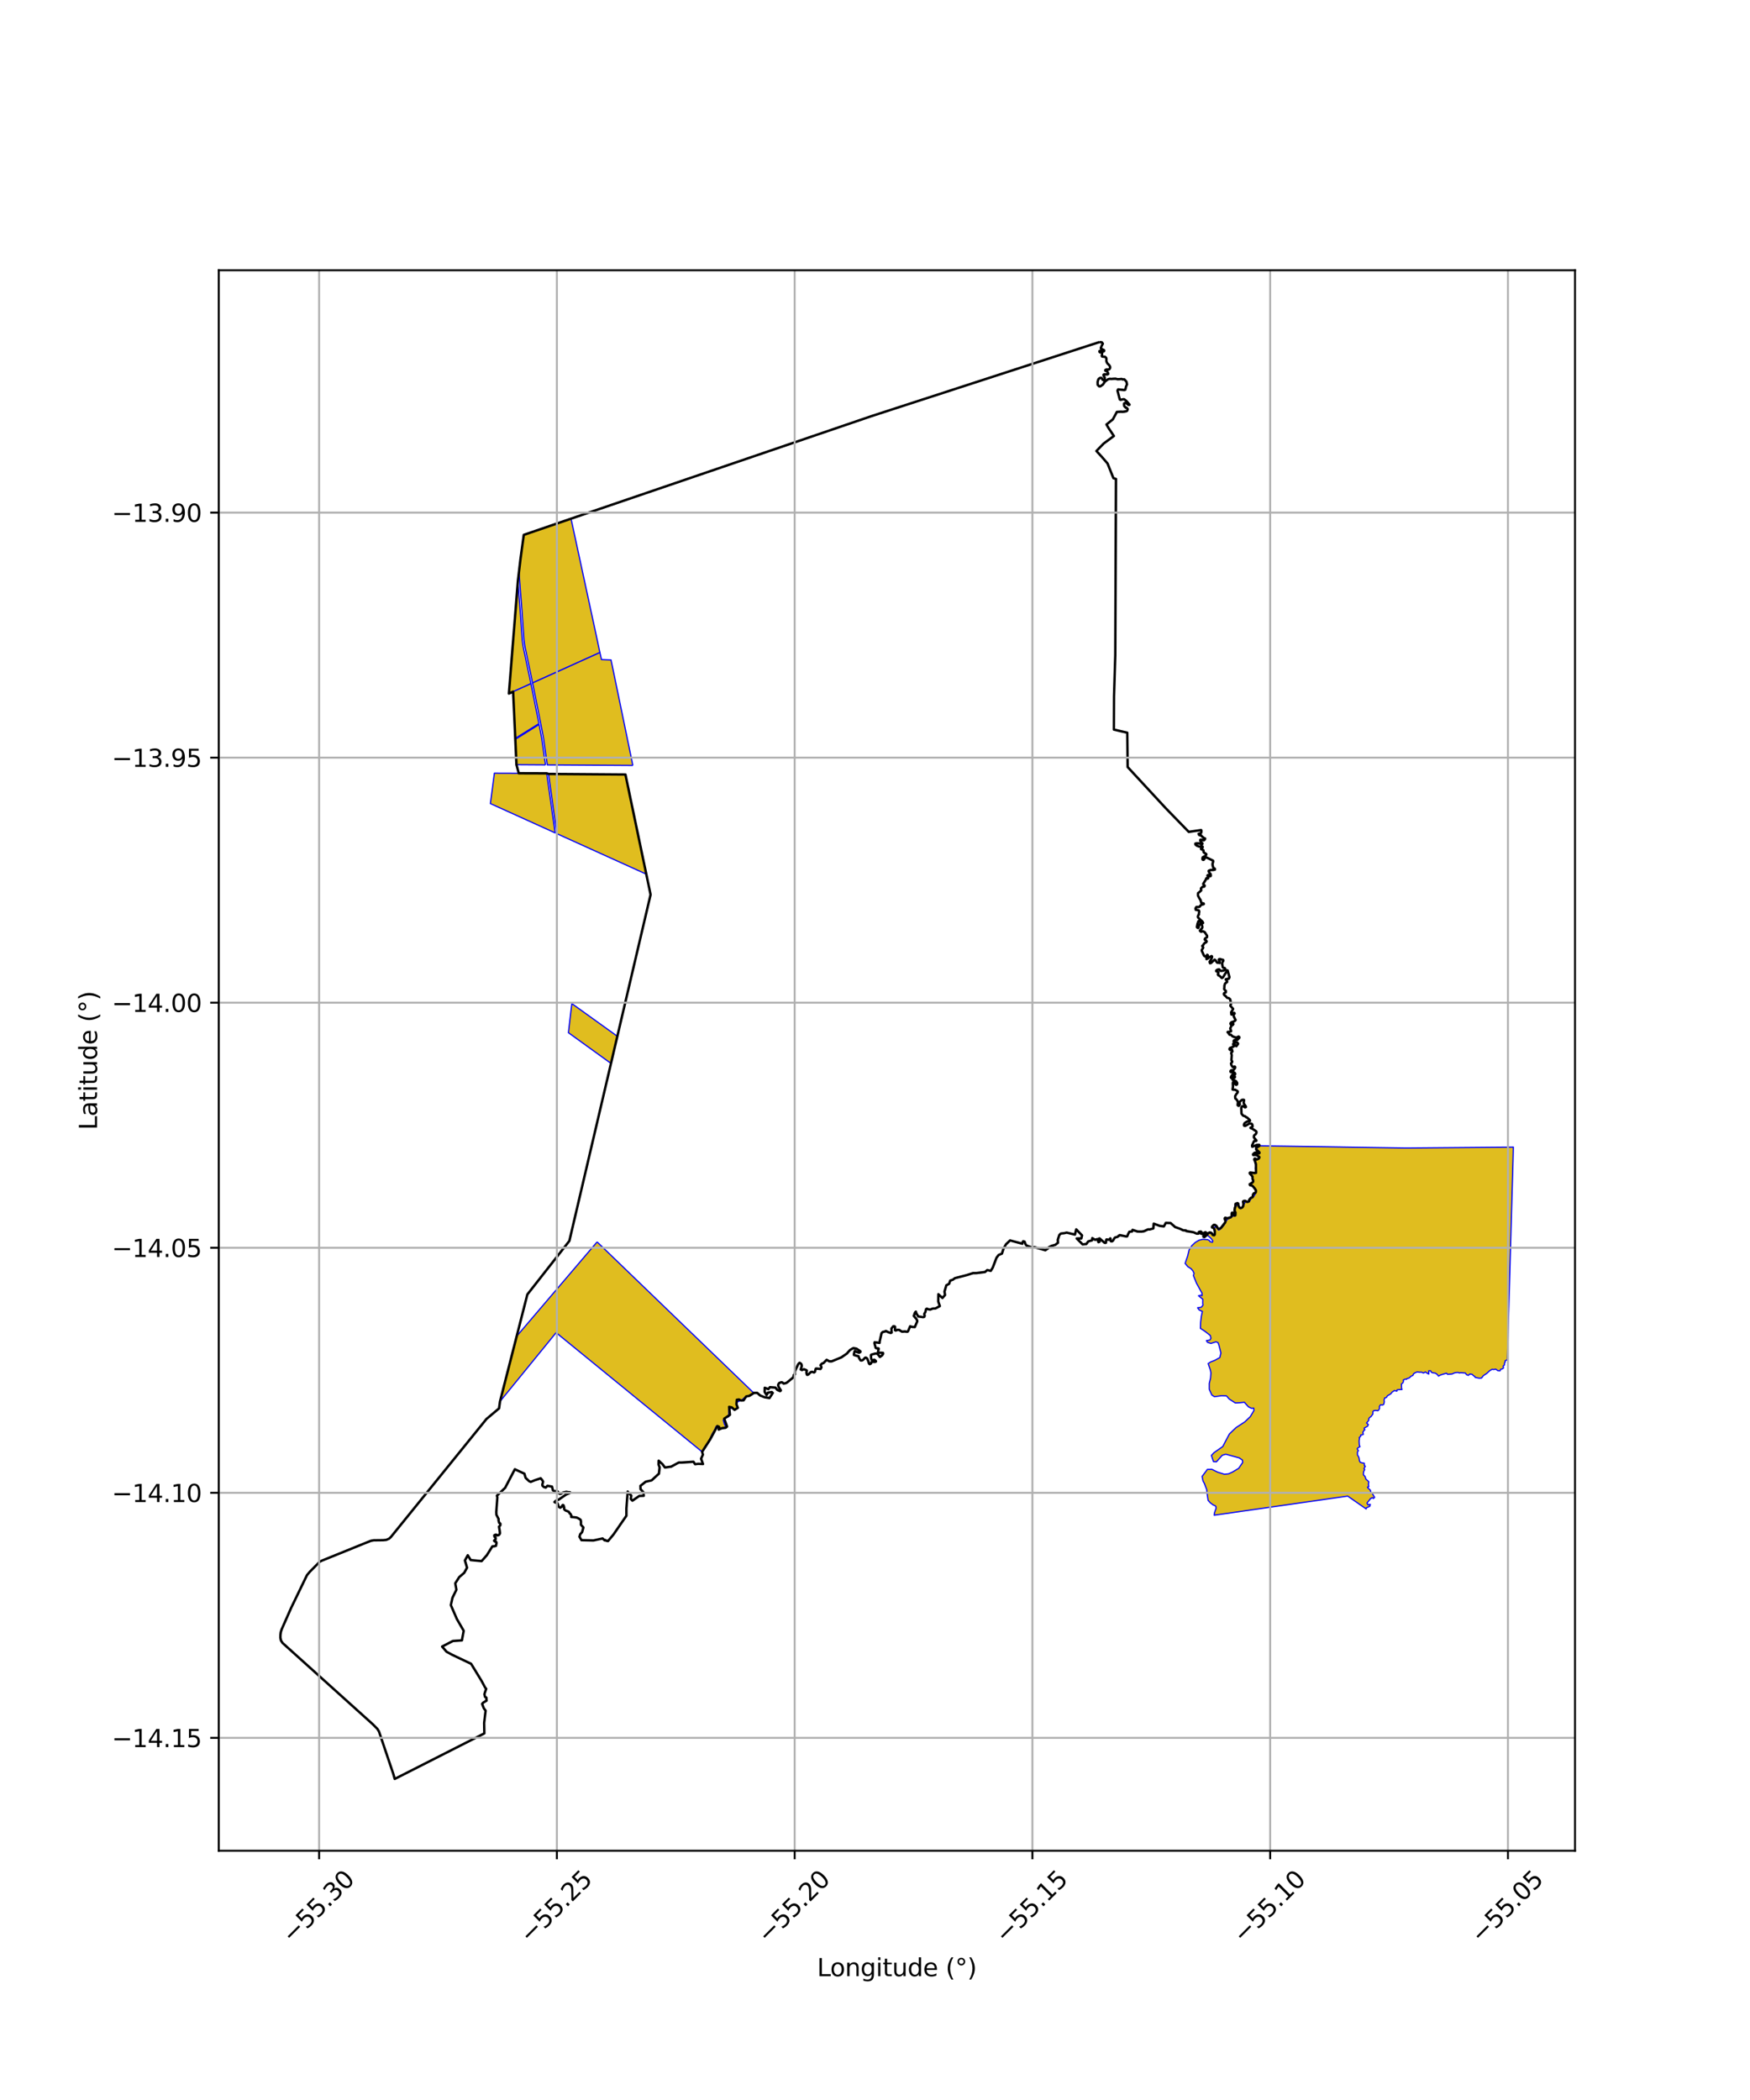<?xml version="1.0" encoding="utf-8" standalone="no"?>
<!DOCTYPE svg PUBLIC "-//W3C//DTD SVG 1.1//EN"
  "http://www.w3.org/Graphics/SVG/1.1/DTD/svg11.dtd">
<svg xmlns:xlink="http://www.w3.org/1999/xlink" width="720pt" height="864pt" viewBox="0 0 720 864" xmlns="http://www.w3.org/2000/svg" version="1.1">
 <defs>
  <style type="text/css">*{stroke-linejoin: round; stroke-linecap: butt}</style>
 </defs>
 <g id="figure_1">
  <g id="patch_1">
   <path d="M 0 864 
L 720 864 
L 720 0 
L 0 0 
z
" style="fill: #ffffff"/>
  </g>
  <g id="axes_1">
   <g id="patch_2">
    <path d="M 90 761.46 
L 648 761.46 
L 648 111.18 
L 90 111.18 
z
" style="fill: #ffffff"/>
   </g>
   <g id="PatchCollection_1">
    <path d="M 245.663 510.956 
L 310.095 573.097 
L 308.062 574.243 
L 306.509 574.91 
L 305.07 576.083 
L 302.946 577.004 
L 303.01 578.103 
L 303.532 579.176 
L 302.577 579.935 
L 301.302 579.299 
L 299.832 579.511 
L 299.885 580.424 
L 299.807 582.903 
L 298.124 583.386 
L 297.55 584.256 
L 298.028 585.89 
L 298.725 587.22 
L 295.967 587.81 
L 294.634 586.828 
L 293.971 588.426 
L 293.043 589.893 
L 292.434 591.248 
L 291.909 592.376 
L 291.419 593.287 
L 290.376 594.674 
L 289.562 596.067 
L 288.874 597.328 
L 228.799 548.285 
L 205.714 576.612 
L 212.599 549.739 
L 245.663 510.956 
" clip-path="url(#p25143fcab9)" style="fill: #e0bd1f; stroke: #0000ff; stroke-width: 0.5"/>
    <path d="M 518.439 471.43 
L 533.515 471.646 
L 545.736 471.816 
L 552.129 471.916 
L 552.343 471.927 
L 577.611 472.314 
L 580.211 472.316 
L 583.165 472.29 
L 587.281 472.254 
L 591.565 472.215 
L 596.31 472.174 
L 612.028 472.034 
L 612.553 472.029 
L 622.636 471.943 
L 622.487 478.098 
L 622.477 478.24 
L 621.696 505.253 
L 621.62 508.226 
L 620.173 559.612 
L 619.917 559.537 
L 619.238 559.884 
L 619.283 560.433 
L 618.99 560.767 
L 619.003 561.547 
L 618.417 562.072 
L 618.59 562.789 
L 618.17 563.166 
L 617.467 563.327 
L 617.134 564.016 
L 616.281 563.937 
L 615.385 563.305 
L 614.531 563.462 
L 613.892 563.36 
L 612.912 563.935 
L 611.664 565.08 
L 610.301 565.971 
L 609.546 566.963 
L 608.567 567.024 
L 607.585 566.836 
L 606.89 566.68 
L 606.783 566.302 
L 606.271 566.041 
L 605.725 565.458 
L 605.711 565.457 
L 604.74 565.292 
L 604.133 565.874 
L 603.389 565.593 
L 602.86 564.888 
L 602.229 564.868 
L 601.629 564.822 
L 600.888 564.788 
L 600.462 564.89 
L 599.888 564.661 
L 598.979 564.723 
L 598.373 564.867 
L 597.415 565.295 
L 595.6 565.448 
L 595.12 564.971 
L 593.558 565.431 
L 592.64 565.716 
L 591.857 566.181 
L 591.314 565.474 
L 590.504 564.928 
L 589.395 564.82 
L 588.868 564.546 
L 588.599 563.988 
L 587.807 563.978 
L 587.825 565.311 
L 586.904 564.807 
L 586.462 564.458 
L 585.655 564.905 
L 584.864 564.564 
L 583.967 564.588 
L 583.097 564.436 
L 582.157 564.828 
L 581.566 565.243 
L 581.321 565.881 
L 580.575 566.201 
L 579.818 566.912 
L 578.84 567.204 
L 578.648 567.495 
L 578.123 567.409 
L 577.319 567.783 
L 577.421 568.325 
L 577.2 568.929 
L 576.592 569.415 
L 576.622 570.208 
L 576.641 571.066 
L 576.809 571.69 
L 575.826 571.723 
L 574.831 571.793 
L 574.716 572.366 
L 573.666 572.084 
L 573.307 572.387 
L 572.735 572.766 
L 572.236 573.44 
L 571.599 573.821 
L 570.823 574.256 
L 570.418 574.964 
L 569.707 575.16 
L 569.452 576.027 
L 569.544 576.795 
L 569.301 577.821 
L 568.758 578.084 
L 568.001 577.947 
L 567.487 578.743 
L 567.606 579.373 
L 567.304 580.052 
L 566.853 580.435 
L 566.088 580.287 
L 565.157 580.4 
L 564.817 580.844 
L 564.856 581.248 
L 564.826 581.794 
L 564.107 582.785 
L 563.477 583.232 
L 563.096 583.793 
L 563.211 584.17 
L 562.769 584.862 
L 562.239 585.451 
L 562.953 586.11 
L 562.666 586.787 
L 561.993 587.156 
L 561.27 587.559 
L 561.332 587.983 
L 561.551 588.254 
L 561.23 588.459 
L 560.716 589.272 
L 560.916 590.14 
L 560.748 590.194 
L 560.577 590.286 
L 559.829 590.428 
L 559.767 591.025 
L 559.498 591.223 
L 559.213 591.425 
L 559.326 591.857 
L 559.213 592.49 
L 559.176 592.901 
L 559.247 594.402 
L 559.52 595.216 
L 558.892 595.544 
L 558.377 596.041 
L 558.56 596.392 
L 558.887 596.824 
L 558.504 597.389 
L 558.516 598.602 
L 558.917 599.279 
L 559.161 599.893 
L 559.323 601.055 
L 559.66 601.629 
L 560.516 601.896 
L 561.276 601.992 
L 561.326 602.642 
L 561.326 603.012 
L 561.731 603.234 
L 561.173 604.228 
L 561.466 604.64 
L 561.166 605.179 
L 560.973 605.806 
L 560.946 606.75 
L 561.612 607.463 
L 561.985 608.582 
L 562.384 608.894 
L 563.118 609.588 
L 563.148 609.99 
L 562.986 610.494 
L 563.163 611.66 
L 562.633 611.839 
L 562.852 612.225 
L 563.803 613.101 
L 564.018 613.966 
L 564.611 614.474 
L 565.137 615.353 
L 565.566 616.072 
L 565.01 616.546 
L 564.793 616.192 
L 564.587 616.189 
L 564.244 616.411 
L 563.85 616.544 
L 563.723 616.791 
L 563.131 617.503 
L 562.628 618.143 
L 562.416 618.468 
L 562.644 618.781 
L 562.784 619.102 
L 563.046 619.128 
L 563.221 618.951 
L 563.524 619.046 
L 563.794 618.946 
L 563.549 619.774 
L 562.831 620.054 
L 562.302 620.32 
L 561.993 620.54 
L 562.101 620.829 
L 554.481 615.533 
L 554.177 615.576 
L 553.631 615.657 
L 499.55 623.409 
L 499.64 622.516 
L 499.855 621.892 
L 500.056 621.263 
L 500.177 621.059 
L 500.32 620.521 
L 500.296 619.895 
L 499.985 619.527 
L 499.172 619.193 
L 497.96 618.31 
L 497.053 617.292 
L 496.887 616.131 
L 496.588 614.167 
L 496.488 612.932 
L 496.082 611.874 
L 495.543 610.389 
L 494.97 609.362 
L 494.569 607.448 
L 495.938 605.644 
L 496.73 604.556 
L 498.631 604.533 
L 500.948 605.68 
L 503.737 606.554 
L 505.459 606.383 
L 507.154 605.608 
L 507.573 605.344 
L 509.633 604.112 
L 511.305 601.661 
L 511.131 600.685 
L 509.847 599.816 
L 504.317 598.301 
L 502.875 598.734 
L 500.469 601.446 
L 499.252 601.353 
L 498.409 598.793 
L 499.484 597.659 
L 503.077 595.147 
L 504.87 591.734 
L 505.833 589.947 
L 508.512 587.379 
L 512.133 585.01 
L 514.38 582.87 
L 515.928 580.296 
L 515.822 579.335 
L 514.863 579.408 
L 513.608 578.778 
L 511.962 576.926 
L 510.145 577.125 
L 508.25 577.223 
L 505.729 575.596 
L 504.603 574.302 
L 502.532 574.244 
L 499.653 574.649 
L 498.576 573.932 
L 497.52 571.619 
L 497.514 569.157 
L 498.039 567.051 
L 498.204 564.878 
L 497.991 563.71 
L 497.068 561.018 
L 498.075 560.35 
L 499.856 559.657 
L 501.867 558.533 
L 502.319 556.654 
L 501.51 553.473 
L 501.13 552.394 
L 500.299 552.061 
L 498.225 552.726 
L 496.827 552.298 
L 496.35 551.577 
L 497.806 551.305 
L 498.197 550.643 
L 497.972 549.49 
L 495.925 547.866 
L 493.89 546.533 
L 493.976 543.979 
L 494.248 541.607 
L 494.687 539.571 
L 493.318 538.919 
L 492.722 538.052 
L 494.22 537.829 
L 494.734 537.258 
L 494.969 536.84 
L 494.849 536.342 
L 494.879 534.558 
L 493.087 533.117 
L 493.989 532.89 
L 494.575 533.063 
L 494.537 532.014 
L 493.734 530.601 
L 492.287 527.97 
L 491.005 524.814 
L 491.255 523.89 
L 490.796 522.887 
L 490.052 521.996 
L 488.671 521.12 
L 487.598 519.788 
L 488.616 516.794 
L 489.226 514.244 
L 490.359 512.477 
L 491.75 511.186 
L 493.312 510.251 
L 494.835 509.884 
L 496.817 510.011 
L 497.586 510.373 
L 497.836 510.863 
L 498.806 511.123 
L 499 510.548 
L 498.322 509.609 
L 496.793 508.2 
L 497.053 507.519 
L 498.116 507.383 
L 499.13 508.305 
L 499.83 508.05 
L 499.983 507.172 
L 499.669 505.503 
L 499.986 504.416 
L 501.351 506.093 
L 502.103 505.737 
L 503.713 503.869 
L 504.289 502.662 
L 505.104 501.503 
L 506.45 501.028 
L 506.888 500.41 
L 508.044 500.308 
L 508.396 499.635 
L 508.06 497.561 
L 508.449 496.232 
L 509.226 495.441 
L 509.69 496.584 
L 510.604 497.235 
L 511.738 495.851 
L 512.348 494.332 
L 513.451 494.609 
L 514.132 494.22 
L 514.732 493.003 
L 515.621 492.561 
L 516.534 491.084 
L 516.806 489.653 
L 515.513 487.999 
L 514.411 487.105 
L 515.714 486.203 
L 515.281 483.719 
L 514.271 482.756 
L 516.022 482.786 
L 516.933 482.519 
L 516.519 480.695 
L 516.867 478.876 
L 516.103 477.012 
L 516.281 476.789 
L 517.014 477.18 
L 518.159 476.603 
L 518.112 475.803 
L 516.595 475.019 
L 515.918 474.776 
L 516.823 474.329 
L 517.88 474.739 
L 518.361 474.251 
L 516.911 472.503 
L 518.294 471.524 
L 518.439 471.43 
" clip-path="url(#p25143fcab9)" style="fill: #e0bd1f; stroke: #0000ff; stroke-width: 0.5"/>
    <path d="M 217.667 277.573 
L 218.451 281.279 
L 211.119 284.567 
L 209.375 285.345 
L 213.08 238.949 
L 213.976 250.862 
L 214.809 262.573 
L 214.855 263.226 
L 215.076 264.89 
L 215.221 265.806 
L 215.367 266.675 
L 217.667 277.573 
" clip-path="url(#p25143fcab9)" style="fill: #e0bd1f; stroke: #0000ff; stroke-width: 0.5"/>
    <path d="M 246.815 268.473 
L 219.116 280.979 
L 218.376 277.422 
L 216.079 266.538 
L 215.935 265.687 
L 215.793 264.784 
L 215.576 263.151 
L 215.531 262.521 
L 214.698 250.808 
L 213.766 238.453 
L 213.545 235.638 
L 213.515 235.286 
L 214.145 229.964 
L 215.498 220.057 
L 234.936 213.396 
L 245.005 259.977 
L 246.815 268.473 
" clip-path="url(#p25143fcab9)" style="fill: #e0bd1f; stroke: #0000ff; stroke-width: 0.5"/>
    <path d="M 224.936 318.185 
L 225.93 325.245 
L 227.16 333.981 
L 228.383 342.67 
L 201.757 330.614 
L 202.284 326.622 
L 202.991 321.266 
L 203.408 318.11 
L 213.43 318.146 
L 224.936 318.185 
" clip-path="url(#p25143fcab9)" style="fill: #e0bd1f; stroke: #0000ff; stroke-width: 0.5"/>
    <path d="M 225.701 318.424 
L 257.326 318.659 
L 259.94 331.142 
L 262.739 344.504 
L 265.914 359.661 
L 229.069 342.982 
L 227.863 334.189 
L 226.653 325.37 
L 225.701 318.424 
" clip-path="url(#p25143fcab9)" style="fill: #e0bd1f; stroke: #0000ff; stroke-width: 0.5"/>
    <path d="M 253.979 426.34 
L 251.325 437.484 
L 233.869 424.88 
L 235.259 412.895 
L 253.979 426.34 
" clip-path="url(#p25143fcab9)" style="fill: #e0bd1f; stroke: #0000ff; stroke-width: 0.5"/>
    <path d="M 260.375 314.921 
L 225.171 314.692 
L 223.62 303.785 
L 222.518 297.941 
L 222.45 297.579 
L 219.116 280.979 
L 246.815 268.473 
L 247.472 271.368 
L 251.401 271.521 
L 260.375 314.921 
" clip-path="url(#p25143fcab9)" style="fill: #e0bd1f; stroke: #0000ff; stroke-width: 0.5"/>
    <path d="M 221.738 297.716 
L 211.997 303.772 
L 211.119 284.567 
L 218.451 281.279 
L 221.738 297.716 
" clip-path="url(#p25143fcab9)" style="fill: #e0bd1f; stroke: #0000ff; stroke-width: 0.5"/>
    <path d="M 224.433 314.687 
L 212.488 314.609 
L 212.014 304.19 
L 221.807 298.077 
L 222.887 303.879 
L 224.433 314.687 
" clip-path="url(#p25143fcab9)" style="fill: #e0bd1f; stroke: #0000ff; stroke-width: 0.5"/>
   </g>
   <g id="PatchCollection_2">
    <path d="M 452.351 140.738 
L 453.33 140.835 
L 453.734 141.416 
L 453.301 142.187 
L 453.11 142.688 
L 452.909 143.209 
L 453.026 143.453 
L 453.657 143.789 
L 454.19 144.018 
L 454.301 144.265 
L 454.178 144.528 
L 453.705 144.677 
L 453.343 144.557 
L 452.642 144.318 
L 452.361 144.44 
L 452.329 144.686 
L 452.512 144.926 
L 452.82 144.965 
L 453.237 145.06 
L 453.45 145.381 
L 453.38 145.899 
L 453.292 146.439 
L 453.382 146.641 
L 453.644 146.725 
L 454.66 146.811 
L 455.095 147.214 
L 455.206 147.557 
L 455.185 148.539 
L 455.444 149.24 
L 455.779 149.69 
L 456.345 150.221 
L 456.718 150.828 
L 456.738 151.415 
L 456.431 151.886 
L 456.123 152.042 
L 455.092 152.055 
L 454.737 152.288 
L 454.786 152.548 
L 455.071 152.604 
L 455.441 152.76 
L 455.843 153.404 
L 455.92 153.758 
L 455.93 153.86 
L 455.616 154.059 
L 454.845 154.034 
L 454.267 154.032 
L 454.035 154.151 
L 453.996 154.43 
L 454.511 155.36 
L 454.516 156.022 
L 454.244 156.33 
L 453.894 156.405 
L 453.631 156.227 
L 453.28 155.55 
L 452.934 155.449 
L 452.521 155.533 
L 452.03 155.878 
L 451.726 156.498 
L 451.727 156.631 
L 451.59 157.122 
L 451.618 158.316 
L 452.214 158.938 
L 452.738 158.937 
L 453.779 158.211 
L 454.197 157.585 
L 454.544 157.038 
L 455.875 156.045 
L 456.6 155.861 
L 457.308 155.933 
L 457.786 155.865 
L 458.924 155.808 
L 459.828 156.037 
L 460.995 155.977 
L 461.168 155.93 
L 461.619 155.937 
L 461.835 156.104 
L 462.582 156.074 
L 463.402 156.972 
L 463.566 157.41 
L 463.527 157.461 
L 463.694 158.143 
L 463.41 158.745 
L 463.238 159.192 
L 463.185 159.506 
L 462.953 160.358 
L 462.546 160.459 
L 462.078 160.417 
L 460.018 160.199 
L 459.769 160.743 
L 460.713 164.329 
L 461.007 164.497 
L 462.231 164.256 
L 462.557 164.298 
L 463.445 164.98 
L 464.725 166.486 
L 464.542 166.626 
L 464.302 166.599 
L 463.213 165.764 
L 462.791 165.792 
L 462.493 166.006 
L 462.448 166.392 
L 462.564 167.119 
L 463.223 167.759 
L 463.388 167.716 
L 463.653 167.893 
L 463.96 168.282 
L 463.813 168.892 
L 463.456 169.184 
L 462.661 169.337 
L 462.523 169.367 
L 461.596 169.449 
L 461.321 169.381 
L 459.509 169.481 
L 457.863 172.533 
L 455.237 174.652 
L 456.037 176.025 
L 458.275 179.379 
L 454.092 182.475 
L 451.091 185.555 
L 453.301 187.942 
L 455.673 190.682 
L 458.102 196.745 
L 459.14 197.06 
L 458.855 269.607 
L 458.348 286.464 
L 458.289 300.172 
L 463.789 301.46 
L 463.951 315.586 
L 479.61 332.513 
L 489.09 342.259 
L 494.189 341.506 
L 494.197 341.595 
L 494.281 341.835 
L 494.263 342.314 
L 494.111 342.764 
L 493.448 342.984 
L 493.145 343.029 
L 493.188 343.28 
L 493.43 343.581 
L 493.733 343.63 
L 494.158 343.726 
L 494.426 344.051 
L 494.826 344.379 
L 495.238 344.728 
L 495.826 345.004 
L 495.697 345.385 
L 495.259 345.761 
L 494.368 345.491 
L 493.865 345.52 
L 493.839 345.934 
L 494.456 346.775 
L 494.715 346.984 
L 494.706 347.196 
L 494.381 347.416 
L 493.911 347.12 
L 493.82 347.058 
L 492.396 346.944 
L 491.802 347.087 
L 491.82 347.357 
L 491.999 347.639 
L 492.526 347.997 
L 493.416 348.33 
L 494.098 348.193 
L 494.596 348.232 
L 494.809 348.354 
L 494.768 348.725 
L 494.611 348.785 
L 494.353 348.814 
L 494.143 349.109 
L 494.165 349.354 
L 495.127 349.8 
L 495.168 350.505 
L 495.282 350.713 
L 496.282 351.382 
L 496.323 351.524 
L 496.131 351.952 
L 495.746 352.247 
L 494.852 352.71 
L 494.717 353.118 
L 494.762 353.638 
L 495.038 353.788 
L 495.343 353.67 
L 495.713 352.912 
L 496.45 352.808 
L 499.059 354.081 
L 499.126 354.261 
L 499.119 354.53 
L 498.87 355.424 
L 498.894 355.988 
L 499.239 357.157 
L 499.825 357.408 
L 499.866 357.764 
L 499.244 357.916 
L 498.025 357.962 
L 497.382 358.2 
L 497.259 358.372 
L 497.478 358.927 
L 498.118 359.677 
L 498.169 360.327 
L 497.983 360.526 
L 497.822 360.509 
L 497.015 359.97 
L 496.79 360.216 
L 496.832 360.436 
L 497.109 360.812 
L 497.057 361.375 
L 496.787 361.482 
L 496.379 361.332 
L 496.256 361.43 
L 496.219 361.672 
L 496.04 362.045 
L 495.114 363.494 
L 495.034 363.734 
L 495.203 364.011 
L 495.596 364.268 
L 495.604 364.552 
L 495.414 364.791 
L 494.709 364.884 
L 494.109 365.515 
L 494.217 366.326 
L 493.544 366.953 
L 492.908 367.453 
L 492.873 368.296 
L 492.927 368.569 
L 493.495 369.651 
L 493.884 370.206 
L 494.28 371.521 
L 495.222 371.722 
L 495.296 371.928 
L 495.202 372.03 
L 494.505 372.173 
L 493.934 372.503 
L 493.7 372.908 
L 493.36 373.131 
L 492.213 373.179 
L 491.876 373.721 
L 491.98 374.336 
L 492.437 374.384 
L 493.145 374.538 
L 493.329 374.732 
L 493.395 375.15 
L 493.261 375.822 
L 493.291 376.216 
L 493.074 376.458 
L 492.816 377.107 
L 492.906 377.476 
L 493.878 378.434 
L 494.684 379.102 
L 494.995 379.711 
L 494.632 379.916 
L 494.567 379.91 
L 493.917 379.504 
L 493.279 378.907 
L 493.071 378.996 
L 492.668 380.147 
L 492.44 381.404 
L 492.533 381.59 
L 492.957 381.814 
L 493.107 381.658 
L 493.284 380.862 
L 493.673 380.297 
L 493.959 380.198 
L 494.301 380.319 
L 494.5 380.591 
L 494.718 381.433 
L 494.568 381.839 
L 493.668 382.867 
L 493.794 383.08 
L 494.164 383.339 
L 494.84 383.13 
L 495.539 383.437 
L 495.71 383.599 
L 496.634 385.023 
L 496.631 385.535 
L 495.763 386.175 
L 495.672 386.562 
L 495.74 386.648 
L 496.25 386.972 
L 496.469 387.339 
L 496.23 387.714 
L 495.899 387.823 
L 495.776 387.867 
L 495.289 388.354 
L 495.008 388.871 
L 494.639 389.168 
L 494.661 389.347 
L 495.026 389.746 
L 494.965 390.081 
L 494.586 390.6 
L 494.447 390.875 
L 494.419 391.155 
L 494.747 391.836 
L 495.365 393.213 
L 495.838 393.524 
L 496.139 393.509 
L 496.269 393.373 
L 496.676 392.821 
L 496.907 392.976 
L 496.869 393.207 
L 496.466 394.122 
L 496.362 394.217 
L 496.385 394.604 
L 496.878 394.402 
L 497.517 393.801 
L 498.501 393.358 
L 498.657 393.525 
L 498.651 393.85 
L 498.442 394.414 
L 497.669 395.707 
L 497.822 396.29 
L 498.241 396.224 
L 499.165 395.329 
L 499.742 394.824 
L 500.179 395.15 
L 500.303 395.449 
L 500.763 396.042 
L 501.146 396.13 
L 501.538 396.031 
L 501.778 396.23 
L 501.778 395.83 
L 501.805 395.554 
L 501.521 395.229 
L 501.43 394.814 
L 501.606 394.613 
L 502.069 394.595 
L 502.536 394.769 
L 503.266 394.948 
L 503.33 395.287 
L 502.93 395.912 
L 502.803 396.477 
L 503.08 397.963 
L 503.227 398.135 
L 503.934 398.313 
L 504.077 398.631 
L 504.036 398.894 
L 503.506 399.305 
L 502.395 399.473 
L 502.067 399.362 
L 501.645 398.852 
L 501.261 398.854 
L 500.724 399.035 
L 500.379 399.374 
L 500.383 399.565 
L 501.305 400.039 
L 501.264 400.488 
L 501.064 400.814 
L 501.219 401.21 
L 501.369 401.331 
L 501.823 401.53 
L 502.673 402.357 
L 502.978 402.29 
L 503.27 401.97 
L 504.021 400.697 
L 504.5 399.987 
L 504.827 399.202 
L 505.104 399.306 
L 505.248 399.862 
L 505.834 402.043 
L 505.593 402.636 
L 504.341 402.901 
L 504.328 403.057 
L 504.398 403.141 
L 504.704 403.324 
L 504.844 403.557 
L 504.874 404.013 
L 504.646 404.187 
L 504.374 404.341 
L 503.989 404.739 
L 503.748 405.558 
L 503.747 406.199 
L 503.659 406.803 
L 503.754 407.13 
L 504.345 407.693 
L 504.307 408.325 
L 503.693 408.559 
L 503.501 408.955 
L 503.709 409.396 
L 504.292 409.853 
L 504.893 410.545 
L 505.36 410.619 
L 505.631 410.695 
L 506.155 411.202 
L 506.237 411.695 
L 506.512 412.989 
L 506.305 413.376 
L 506.213 413.828 
L 507.331 415.068 
L 507.279 415.27 
L 506.522 416.453 
L 506.62 417.404 
L 506.788 417.346 
L 506.854 417.181 
L 507.418 416.759 
L 507.804 416.738 
L 507.957 416.998 
L 507.832 417.168 
L 507.507 417.413 
L 507.467 417.678 
L 507.707 418.396 
L 508.358 419.671 
L 507.976 420.089 
L 507.161 420.441 
L 506.663 420.551 
L 506.28 420.965 
L 506.23 421.152 
L 506.381 421.494 
L 506.48 421.5 
L 507.053 421.084 
L 507.359 421.166 
L 507.437 421.342 
L 507.274 421.627 
L 506.669 421.991 
L 506.173 423.099 
L 506.185 423.225 
L 506.523 424.183 
L 506.426 424.346 
L 505.846 424.514 
L 505.118 424.569 
L 505.066 424.677 
L 505.319 424.905 
L 505.509 425.105 
L 505.819 425.662 
L 506 425.746 
L 506.441 425.713 
L 507.088 426.377 
L 508.62 426.951 
L 509.474 426.512 
L 509.624 426.48 
L 509.934 426.779 
L 509.908 426.959 
L 509.085 427.833 
L 508.443 427.85 
L 507.782 427.968 
L 507.54 428.382 
L 507.643 428.585 
L 508.372 428.859 
L 509.022 428.915 
L 509.375 429.383 
L 509.307 429.582 
L 508.864 430.159 
L 508.688 430.445 
L 508.342 430.254 
L 508.186 429.952 
L 507.647 429.28 
L 507.429 429.36 
L 507.354 429.598 
L 507.375 429.778 
L 507.694 430.231 
L 507.657 430.434 
L 507.381 430.656 
L 506.048 431.184 
L 505.835 431.632 
L 505.875 431.748 
L 506.191 432.012 
L 506.74 431.732 
L 506.88 431.873 
L 507.076 432.598 
L 506.574 433.13 
L 506.582 433.438 
L 506.781 434.112 
L 506.64 436.104 
L 506.716 436.439 
L 506.963 436.645 
L 506.95 436.954 
L 506.468 437.526 
L 506.623 438.214 
L 507.174 439.009 
L 507.398 439.001 
L 507.984 438.816 
L 508.199 439.04 
L 508.156 439.384 
L 507.435 440.308 
L 507.082 440.322 
L 506.884 440.281 
L 506.417 440.436 
L 506.236 440.752 
L 506.313 441.038 
L 506.817 441.223 
L 507.666 441.173 
L 507.94 441.368 
L 508.219 441.85 
L 508.038 442.113 
L 507.903 442.141 
L 507.156 442.165 
L 506.747 442.516 
L 506.417 443.189 
L 506.466 443.403 
L 506.799 443.65 
L 506.821 443.648 
L 507.278 443.215 
L 507.601 442.799 
L 508.079 442.984 
L 508.013 443.336 
L 507.361 443.725 
L 507.342 444.06 
L 507.087 444.2 
L 507.595 444.407 
L 508.547 444.817 
L 509.023 445.592 
L 508.953 446.142 
L 508.627 446.345 
L 508.285 446.176 
L 508.053 445.668 
L 507.721 445.17 
L 507.435 445.11 
L 507.332 445.204 
L 507.211 445.669 
L 507.283 447.065 
L 507.113 448.236 
L 507.297 448.327 
L 508.19 448.35 
L 509.167 448.933 
L 509.256 449.248 
L 509.081 449.678 
L 508.733 450.008 
L 508.176 450.975 
L 508.229 451.892 
L 508.278 451.968 
L 508.797 452.424 
L 509.274 453.175 
L 509.314 453.58 
L 509.206 454.679 
L 509.552 454.977 
L 509.848 454.894 
L 510.079 454.361 
L 510.087 454.155 
L 509.862 453.925 
L 509.849 453.762 
L 510.335 453.06 
L 510.99 452.516 
L 511.697 452.487 
L 511.846 452.6 
L 511.685 453.642 
L 511.771 454.095 
L 512.483 455.071 
L 512.606 455.381 
L 512.576 455.507 
L 512.255 455.617 
L 511.886 455.398 
L 511.732 455.237 
L 511.147 455.097 
L 511.046 455.137 
L 510.681 455.794 
L 510.781 458.179 
L 511.419 458.983 
L 512.326 459.307 
L 512.732 459.66 
L 513.076 459.786 
L 514.126 460.717 
L 514.283 461.04 
L 514.272 461.135 
L 513.968 461.235 
L 513.111 461.419 
L 512.119 462.025 
L 511.825 462.533 
L 511.808 463.04 
L 512.02 463.203 
L 512.464 463.164 
L 513.473 462.577 
L 514.037 462.23 
L 514.919 462.312 
L 515.214 462.64 
L 515.364 463.415 
L 515.215 463.613 
L 514.473 463.987 
L 514.545 464.124 
L 515.179 464.352 
L 516.848 465.453 
L 516.953 465.742 
L 516.91 466.178 
L 516.622 466.62 
L 516.084 467.052 
L 515.925 467.328 
L 515.865 467.9 
L 515.972 468.076 
L 516.94 469.258 
L 516.806 469.429 
L 516.034 469.44 
L 515.878 469.64 
L 515.147 471.222 
L 515.194 471.769 
L 515.525 471.694 
L 516.178 471.454 
L 517.077 471.026 
L 518.046 470.986 
L 518.134 471.131 
L 518.056 471.531 
L 516.874 472.134 
L 516.789 472.823 
L 516.995 473.113 
L 518.096 474.037 
L 518.169 474.345 
L 517.996 474.54 
L 517.473 474.562 
L 516.784 474.12 
L 516.121 474.336 
L 515.532 474.906 
L 515.571 475.152 
L 515.628 475.203 
L 516.81 475.166 
L 518.086 475.991 
L 518.127 476.251 
L 517.854 476.71 
L 517.027 477.048 
L 516.814 476.93 
L 516.391 476.652 
L 516.179 476.695 
L 516.028 477.059 
L 516.406 477.903 
L 516.728 479.123 
L 516.72 479.363 
L 516.76 482.536 
L 516.225 482.63 
L 514.368 482.4 
L 514.166 482.563 
L 514.234 482.856 
L 514.956 483.623 
L 515.333 484.164 
L 515.309 484.807 
L 515.41 485.319 
L 515.515 485.376 
L 515.596 486.051 
L 515.422 486.42 
L 515.159 486.599 
L 514.154 487.236 
L 514.322 487.634 
L 514.396 487.683 
L 514.801 487.672 
L 515.478 488.073 
L 516.308 489.073 
L 516.732 489.799 
L 516.681 490.518 
L 516.438 490.812 
L 515.938 490.937 
L 515.687 491.181 
L 515.425 491.815 
L 515.463 492.313 
L 515.203 492.644 
L 514.657 492.825 
L 513.925 493.657 
L 513.852 494.245 
L 513.302 494.494 
L 512.83 494.422 
L 512.394 494.077 
L 511.804 494.078 
L 511.452 494.303 
L 511.412 494.444 
L 511.59 495.376 
L 511.457 496.25 
L 511.167 496.752 
L 510.482 497.031 
L 510.167 497 
L 510.018 496.904 
L 509.81 496.584 
L 509.499 495.895 
L 509.435 495.179 
L 509.137 494.991 
L 508.377 495.246 
L 508.303 495.395 
L 508.282 496.543 
L 508.082 496.801 
L 507.9 498.105 
L 508.319 498.833 
L 508.259 500.018 
L 508.042 500.135 
L 507.844 500.065 
L 507.344 499.529 
L 507.347 498.981 
L 506.95 498.893 
L 506.791 499.071 
L 506.709 499.641 
L 506.811 500.117 
L 506.659 500.519 
L 506.375 500.789 
L 505.021 501.254 
L 504.098 501.005 
L 503.852 501.289 
L 503.987 501.852 
L 504.217 502.142 
L 504.133 502.736 
L 504.056 502.96 
L 502.338 505.208 
L 501.637 505.592 
L 501.267 505.586 
L 500.889 505.096 
L 500.487 504.385 
L 499.875 503.955 
L 499.372 503.961 
L 498.667 504.676 
L 498.63 504.878 
L 498.697 505.012 
L 499.366 505.263 
L 499.513 505.461 
L 499.804 506.578 
L 499.802 507.809 
L 499.679 508.093 
L 499.492 508.225 
L 499.022 508.114 
L 498.938 508.021 
L 498.455 507.257 
L 497.75 507.043 
L 496.937 507.398 
L 496.717 507.984 
L 495.549 508.95 
L 495.175 508.887 
L 495.084 508.592 
L 495.213 508.272 
L 496.139 507.034 
L 495.949 506.96 
L 494.989 507.402 
L 494.573 507.667 
L 494.04 507.51 
L 494.112 507.355 
L 494.464 507.211 
L 494.476 507.1 
L 494.064 506.68 
L 493.275 506.83 
L 493.193 506.926 
L 493.098 507.542 
L 492.374 507.555 
L 490.965 506.968 
L 488.074 506.5 
L 487.959 506.273 
L 486.712 506.153 
L 485.613 505.598 
L 483.499 504.856 
L 481.611 503.194 
L 479.645 503.133 
L 478.863 504.559 
L 477.186 504.369 
L 474.682 503.44 
L 474.516 505.414 
L 473.027 505.827 
L 472.335 505.789 
L 470.662 506.571 
L 469.624 506.72 
L 468.029 506.686 
L 465.961 506.015 
L 465.74 506.665 
L 464.657 506.778 
L 464.096 507.814 
L 463.807 508.606 
L 463.641 508.726 
L 463.431 508.732 
L 460.706 508.163 
L 460.5 508.384 
L 460.278 508.375 
L 459.889 508.836 
L 458.719 509.163 
L 458.466 509.493 
L 457.928 510.418 
L 457.534 510.731 
L 457.112 510.725 
L 456.934 510.488 
L 456.91 509.581 
L 456.783 509.49 
L 456.489 509.942 
L 456.094 510.061 
L 455.229 509.955 
L 455.093 510.193 
L 455.023 511.28 
L 454.748 511.366 
L 454.43 511.299 
L 452.38 509.514 
L 452.186 509.569 
L 452.096 509.761 
L 452.481 510.462 
L 452.339 510.918 
L 451.942 511.078 
L 451.47 509.81 
L 450.554 510.098 
L 449.4 509.401 
L 449.299 510.312 
L 447.743 510.747 
L 446.948 511.819 
L 445.431 511.985 
L 442.987 509.545 
L 444.891 509.526 
L 445.174 508.269 
L 442.79 505.788 
L 442.264 507.947 
L 438.851 507.126 
L 437.812 507.376 
L 436.457 507.51 
L 435.836 508.118 
L 435.206 510.089 
L 435.278 511.292 
L 434.199 512.152 
L 432.648 512.583 
L 431.458 513.197 
L 431.32 513.509 
L 430.083 514.395 
L 425.591 513.114 
L 425.215 513.17 
L 423.968 513.056 
L 422.308 512.418 
L 421.962 511.959 
L 421.51 510.822 
L 420.966 510.688 
L 420.592 511.39 
L 420.632 511.702 
L 415.572 510.342 
L 413.888 511.944 
L 412.873 513.747 
L 412.212 515.788 
L 410.882 516.32 
L 409.988 517.483 
L 408.452 521.521 
L 407.623 522.872 
L 406.191 522.535 
L 405.259 523.338 
L 401.731 523.783 
L 400.343 523.793 
L 397.691 524.632 
L 392.876 525.871 
L 392.014 526.512 
L 390.937 526.881 
L 390.495 528.196 
L 389.349 528.813 
L 388.598 531.392 
L 388.812 532.809 
L 387.753 534.025 
L 386.069 532.492 
L 386.024 535.471 
L 386.674 537.36 
L 384.892 538.329 
L 383.754 538.381 
L 382.724 538.797 
L 381.779 538.639 
L 381.36 538.404 
L 381.029 538.597 
L 380.844 539.246 
L 380.701 539.929 
L 380.517 540.114 
L 380.254 540.692 
L 380.454 541.255 
L 380.293 541.781 
L 379.82 541.921 
L 378.369 541.709 
L 377.838 541.651 
L 377.058 540.457 
L 376.819 539.647 
L 376.557 539.866 
L 376.298 540.406 
L 376.232 540.577 
L 376.194 540.889 
L 375.945 541.355 
L 376.109 541.603 
L 376.284 541.79 
L 376.646 542.241 
L 376.858 542.368 
L 377.149 542.929 
L 377.338 543.211 
L 377.388 543.662 
L 376.372 545.991 
L 375.091 545.904 
L 374.6 545.705 
L 374.46 545.68 
L 373.621 547.65 
L 373.374 547.901 
L 372.905 547.907 
L 372.364 547.794 
L 371.123 547.887 
L 370.235 547.369 
L 370.051 547.184 
L 369.341 547.124 
L 368.484 547.427 
L 368.221 547.252 
L 368.276 546.659 
L 368.246 545.842 
L 367.914 545.659 
L 367.529 545.673 
L 366.756 546.597 
L 366.83 547.958 
L 366.867 548.234 
L 366.513 548.426 
L 365.631 548.169 
L 364.466 547.607 
L 364.138 547.805 
L 363.207 548.013 
L 362.701 548.471 
L 361.936 551.822 
L 361.887 552.499 
L 359.851 552.24 
L 359.773 552.649 
L 360.275 554.514 
L 360.612 554.734 
L 361.276 554.73 
L 361.467 554.791 
L 361.541 554.939 
L 361.406 555.421 
L 361.24 556.077 
L 361.267 556.345 
L 361.611 556.542 
L 362.899 556.581 
L 363.289 556.621 
L 363.36 556.944 
L 362.956 557.619 
L 362.002 558.303 
L 361.634 557.771 
L 361.05 557.063 
L 360.748 556.917 
L 360.019 556.923 
L 358.443 557.358 
L 358.311 557.575 
L 358.417 559.007 
L 358.767 559.699 
L 359.287 559.554 
L 359.693 559.424 
L 360.04 559.649 
L 360.406 560.064 
L 360.298 560.249 
L 359.84 560.348 
L 359.06 560.282 
L 358.585 560.415 
L 358.309 561.029 
L 357.817 561.262 
L 357.534 561.022 
L 357.223 559.971 
L 357.029 559.53 
L 356.771 558.92 
L 356.233 558.543 
L 355.872 558.634 
L 355.384 559.182 
L 355.032 559.518 
L 354.543 559.747 
L 354.082 559.712 
L 353.484 558.829 
L 353.37 558.4 
L 353.183 557.98 
L 352.379 557.795 
L 351.332 557.477 
L 351.332 556.993 
L 351.659 555.821 
L 351.859 555.84 
L 352.242 556.126 
L 352.497 556.259 
L 353.498 556.53 
L 353.973 556.258 
L 354.008 556.011 
L 353.709 555.744 
L 352.36 554.872 
L 351.127 554.65 
L 350.656 554.875 
L 349.718 555.442 
L 348.697 556.57 
L 348.468 556.869 
L 346.175 558.45 
L 342.157 560.105 
L 341.215 560.093 
L 340.106 559.473 
L 338.744 560.856 
L 338.259 560.965 
L 337.801 561.382 
L 337.562 561.714 
L 337.798 561.967 
L 337.959 562.614 
L 337.601 563.223 
L 337.538 563.236 
L 335.81 563.049 
L 335.598 563.142 
L 335.284 564.409 
L 334.916 564.673 
L 334.173 564.413 
L 333.59 564.507 
L 332.551 565.525 
L 332.291 565.648 
L 332.043 565.637 
L 331.907 565.344 
L 331.783 564.738 
L 331.963 563.936 
L 331.761 563.719 
L 330.761 563.348 
L 329.946 563.682 
L 329.443 563.434 
L 329.833 562.214 
L 329.828 561.698 
L 329.646 561.135 
L 328.999 560.691 
L 328.74 560.863 
L 328.363 561.358 
L 327.32 563.599 
L 327.086 564.133 
L 327.002 565.221 
L 327.126 565.355 
L 326.573 565.709 
L 326.55 566.193 
L 326.274 566.774 
L 323.921 568.709 
L 323.512 568.993 
L 322.435 569.266 
L 321.9 568.788 
L 321.434 568.705 
L 320.579 569.017 
L 320.241 569.533 
L 320.154 569.926 
L 320.356 570.61 
L 321.268 572.038 
L 321.038 572.308 
L 320.846 572.317 
L 319.766 571.814 
L 319.042 570.904 
L 316.753 570.725 
L 316.119 571.525 
L 314.635 570.962 
L 314.6 572.676 
L 315.391 573.957 
L 315.939 572.981 
L 317.528 572.72 
L 317.932 573.096 
L 316.593 575.207 
L 314.526 574.852 
L 312.775 574.157 
L 311.54 573.08 
L 310.096 573.096 
L 309.843 573.321 
L 308.3 574.298 
L 306.988 574.548 
L 305.915 576.154 
L 304.86 576.202 
L 304.025 575.792 
L 303.143 575.928 
L 302.997 577.759 
L 303.547 579.23 
L 302.231 580.056 
L 301.083 579.061 
L 299.981 578.84 
L 300.316 582.095 
L 297.961 583.688 
L 299.131 586.924 
L 298.548 587.423 
L 297.004 587.604 
L 295.708 588.176 
L 295.877 587.068 
L 295.145 586.719 
L 292.195 592.184 
L 288.875 597.328 
L 289.197 598.485 
L 288.444 600.163 
L 289.239 602.348 
L 287.238 602.253 
L 285.984 602.421 
L 285.314 601.408 
L 280.563 601.724 
L 279.271 601.719 
L 276.158 603.409 
L 273.574 603.776 
L 272.557 602.39 
L 271.006 600.982 
L 270.969 602.562 
L 271.386 603.732 
L 271.107 606.296 
L 268.091 609.07 
L 265.675 609.607 
L 263.496 611.313 
L 263.533 612.682 
L 264.755 614.001 
L 264.861 615.411 
L 263.028 615.472 
L 260.191 617.424 
L 259.532 616.701 
L 259.723 615.364 
L 258.246 613.674 
L 257.72 620.59 
L 257.72 623.622 
L 252.392 631.354 
L 250.151 634.046 
L 249.952 633.896 
L 249.741 633.982 
L 249.227 633.806 
L 248.972 633.583 
L 248.763 633.749 
L 247.933 632.963 
L 244.176 633.782 
L 239.227 633.671 
L 238.418 632.254 
L 238.726 631.195 
L 239.494 630.371 
L 240.03 628.443 
L 239.014 627.33 
L 239.033 625.95 
L 238.902 625.334 
L 238.197 624.827 
L 237.358 624.381 
L 236.821 624.307 
L 235.011 624.112 
L 235.089 623.625 
L 234.627 622.741 
L 234.306 622.589 
L 234.127 622.115 
L 233.882 621.924 
L 232.613 621.414 
L 232.261 621.116 
L 232.075 620.789 
L 232.14 620.289 
L 231.879 619.369 
L 231.605 619.185 
L 231.316 619.412 
L 231.372 619.771 
L 230.801 620.076 
L 230.579 620.298 
L 230.13 620.151 
L 229.727 619.623 
L 229.549 618.961 
L 229.21 618.319 
L 228.609 618.229 
L 228.135 618 
L 228.188 617.883 
L 228.706 617.47 
L 230.025 616.878 
L 232.888 614.912 
L 234.593 614.181 
L 234.533 613.951 
L 233.789 613.923 
L 233.01 613.775 
L 231.651 614.049 
L 230.878 614.525 
L 230.336 614.613 
L 230.081 614.489 
L 229.448 613.665 
L 228.889 613.397 
L 228.228 613.623 
L 227.468 613.13 
L 227.118 611.639 
L 225.245 611.299 
L 224.533 612.021 
L 223.792 611.808 
L 223.207 611.308 
L 223.127 610.823 
L 223.439 609.597 
L 223.125 609.009 
L 222.452 608.214 
L 219.946 609.045 
L 218.347 609.691 
L 217.64 609.358 
L 216.264 608.043 
L 215.754 606.318 
L 211.822 604.5 
L 207.828 612.136 
L 204.444 615.369 
L 204.623 616.051 
L 204.185 622.084 
L 204.244 623.231 
L 205.134 624.956 
L 205.095 625.505 
L 205.241 626.041 
L 205.403 626.6 
L 205.648 626.653 
L 205.872 626.932 
L 205.848 627.527 
L 205.305 628.113 
L 205.583 629.753 
L 205.695 630.796 
L 205.518 631.263 
L 205.143 631.609 
L 204.539 631.713 
L 204.259 631.427 
L 203.851 631.396 
L 203.357 631.684 
L 203.447 632.235 
L 203.798 632.437 
L 203.895 632.762 
L 203.91 633.335 
L 203.463 633.634 
L 203.3 633.927 
L 203.613 634.204 
L 204.117 634.346 
L 204.297 634.774 
L 204.045 636.007 
L 203.872 635.993 
L 203.493 636.157 
L 202.573 636.223 
L 200.301 639.852 
L 198.146 642.287 
L 193.656 641.851 
L 192.452 639.868 
L 191.283 642.026 
L 192.156 644.986 
L 191.002 647.088 
L 188.938 648.872 
L 187.307 651.42 
L 187.774 654.07 
L 186.162 657.356 
L 185.486 660.381 
L 187.971 666.113 
L 190.777 670.96 
L 190.036 674.897 
L 186.333 675.151 
L 181.9 677.445 
L 183.709 679.559 
L 186.134 680.88 
L 193.833 684.538 
L 198.101 691.525 
L 199.637 694.383 
L 200.026 694.816 
L 199.301 697.013 
L 199.527 698.101 
L 200.094 698.451 
L 200.165 699.701 
L 198.761 700.543 
L 198.368 701.049 
L 199.07 702.867 
L 199.798 703.815 
L 199.193 708.851 
L 199.271 713.168 
L 162.409 731.902 
L 161.782 729.735 
L 155.921 712.381 
L 155.23 711.274 
L 153.371 709.401 
L 116.259 675.973 
L 115.596 674.955 
L 115.364 673.816 
L 115.379 672.651 
L 115.534 671.457 
L 115.902 670.326 
L 119.804 661.49 
L 126.291 648.071 
L 127.5 646.629 
L 131.522 642.566 
L 132.29 642.156 
L 150.108 634.929 
L 152.584 633.941 
L 153.743 633.722 
L 157.64 633.676 
L 158.896 633.556 
L 160.055 633.07 
L 160.828 632.367 
L 200.144 583.813 
L 205.326 579.453 
L 205.714 576.611 
L 216.973 532.573 
L 234.253 510.55 
L 256.283 416.585 
L 263.232 386.975 
L 267.666 368.077 
L 257.326 318.659 
L 225.701 318.424 
L 224.936 318.185 
L 213.43 318.146 
L 212.488 314.609 
L 211.118 284.568 
L 209.375 285.346 
L 213.08 238.949 
L 214.145 229.965 
L 215.498 220.058 
L 234.936 213.396 
L 358.487 171.23 
L 452.351 140.738 
L 452.351 140.738 
" clip-path="url(#p25143fcab9)" style="fill: none; stroke: #000000"/>
   </g>
   <g id="matplotlib.axis_1">
    <g id="xtick_1">
     <g id="line2d_1">
      <path d="M 131.296 761.46 
L 131.296 111.18 
" clip-path="url(#p25143fcab9)" style="fill: none; stroke: #b0b0b0; stroke-width: 0.8; stroke-linecap: square"/>
     </g>
     <g id="line2d_2">
      <defs>
       <path id="ma76f78399a" d="M 0 0 
L 0 3.5 
" style="stroke: #000000; stroke-width: 0.8"/>
      </defs>
      <g>
       <use xlink:href="#ma76f78399a" x="131.296" y="761.46" style="stroke: #000000; stroke-width: 0.8"/>
      </g>
     </g>
     <g id="text_1">
      <!-- −55.30 -->
      <g transform="translate(120.163 800.001) rotate(-45) scale(0.1 -0.1)">
       <defs>
        <path id="DejaVuSans-2212" d="M 678 2272 
L 4684 2272 
L 4684 1741 
L 678 1741 
L 678 2272 
z
" transform="scale(0.016)"/>
        <path id="DejaVuSans-35" d="M 691 4666 
L 3169 4666 
L 3169 4134 
L 1269 4134 
L 1269 2991 
Q 1406 3038 1543 3061 
Q 1681 3084 1819 3084 
Q 2600 3084 3056 2656 
Q 3513 2228 3513 1497 
Q 3513 744 3044 326 
Q 2575 -91 1722 -91 
Q 1428 -91 1123 -41 
Q 819 9 494 109 
L 494 744 
Q 775 591 1075 516 
Q 1375 441 1709 441 
Q 2250 441 2565 725 
Q 2881 1009 2881 1497 
Q 2881 1984 2565 2268 
Q 2250 2553 1709 2553 
Q 1456 2553 1204 2497 
Q 953 2441 691 2322 
L 691 4666 
z
" transform="scale(0.016)"/>
        <path id="DejaVuSans-2e" d="M 684 794 
L 1344 794 
L 1344 0 
L 684 0 
L 684 794 
z
" transform="scale(0.016)"/>
        <path id="DejaVuSans-33" d="M 2597 2516 
Q 3050 2419 3304 2112 
Q 3559 1806 3559 1356 
Q 3559 666 3084 287 
Q 2609 -91 1734 -91 
Q 1441 -91 1130 -33 
Q 819 25 488 141 
L 488 750 
Q 750 597 1062 519 
Q 1375 441 1716 441 
Q 2309 441 2620 675 
Q 2931 909 2931 1356 
Q 2931 1769 2642 2001 
Q 2353 2234 1838 2234 
L 1294 2234 
L 1294 2753 
L 1863 2753 
Q 2328 2753 2575 2939 
Q 2822 3125 2822 3475 
Q 2822 3834 2567 4026 
Q 2313 4219 1838 4219 
Q 1578 4219 1281 4162 
Q 984 4106 628 3988 
L 628 4550 
Q 988 4650 1302 4700 
Q 1616 4750 1894 4750 
Q 2613 4750 3031 4423 
Q 3450 4097 3450 3541 
Q 3450 3153 3228 2886 
Q 3006 2619 2597 2516 
z
" transform="scale(0.016)"/>
        <path id="DejaVuSans-30" d="M 2034 4250 
Q 1547 4250 1301 3770 
Q 1056 3291 1056 2328 
Q 1056 1369 1301 889 
Q 1547 409 2034 409 
Q 2525 409 2770 889 
Q 3016 1369 3016 2328 
Q 3016 3291 2770 3770 
Q 2525 4250 2034 4250 
z
M 2034 4750 
Q 2819 4750 3233 4129 
Q 3647 3509 3647 2328 
Q 3647 1150 3233 529 
Q 2819 -91 2034 -91 
Q 1250 -91 836 529 
Q 422 1150 422 2328 
Q 422 3509 836 4129 
Q 1250 4750 2034 4750 
z
" transform="scale(0.016)"/>
       </defs>
       <use xlink:href="#DejaVuSans-2212"/>
       <use xlink:href="#DejaVuSans-35" transform="translate(83.789 0)"/>
       <use xlink:href="#DejaVuSans-35" transform="translate(147.412 0)"/>
       <use xlink:href="#DejaVuSans-2e" transform="translate(211.035 0)"/>
       <use xlink:href="#DejaVuSans-33" transform="translate(242.822 0)"/>
       <use xlink:href="#DejaVuSans-30" transform="translate(306.445 0)"/>
      </g>
     </g>
    </g>
    <g id="xtick_2">
     <g id="line2d_3">
      <path d="M 229.119 761.46 
L 229.119 111.18 
" clip-path="url(#p25143fcab9)" style="fill: none; stroke: #b0b0b0; stroke-width: 0.8; stroke-linecap: square"/>
     </g>
     <g id="line2d_4">
      <g>
       <use xlink:href="#ma76f78399a" x="229.119" y="761.46" style="stroke: #000000; stroke-width: 0.8"/>
      </g>
     </g>
     <g id="text_2">
      <!-- −55.25 -->
      <g transform="translate(217.986 800.001) rotate(-45) scale(0.1 -0.1)">
       <defs>
        <path id="DejaVuSans-32" d="M 1228 531 
L 3431 531 
L 3431 0 
L 469 0 
L 469 531 
Q 828 903 1448 1529 
Q 2069 2156 2228 2338 
Q 2531 2678 2651 2914 
Q 2772 3150 2772 3378 
Q 2772 3750 2511 3984 
Q 2250 4219 1831 4219 
Q 1534 4219 1204 4116 
Q 875 4013 500 3803 
L 500 4441 
Q 881 4594 1212 4672 
Q 1544 4750 1819 4750 
Q 2544 4750 2975 4387 
Q 3406 4025 3406 3419 
Q 3406 3131 3298 2873 
Q 3191 2616 2906 2266 
Q 2828 2175 2409 1742 
Q 1991 1309 1228 531 
z
" transform="scale(0.016)"/>
       </defs>
       <use xlink:href="#DejaVuSans-2212"/>
       <use xlink:href="#DejaVuSans-35" transform="translate(83.789 0)"/>
       <use xlink:href="#DejaVuSans-35" transform="translate(147.412 0)"/>
       <use xlink:href="#DejaVuSans-2e" transform="translate(211.035 0)"/>
       <use xlink:href="#DejaVuSans-32" transform="translate(242.822 0)"/>
       <use xlink:href="#DejaVuSans-35" transform="translate(306.445 0)"/>
      </g>
     </g>
    </g>
    <g id="xtick_3">
     <g id="line2d_5">
      <path d="M 326.942 761.46 
L 326.942 111.18 
" clip-path="url(#p25143fcab9)" style="fill: none; stroke: #b0b0b0; stroke-width: 0.8; stroke-linecap: square"/>
     </g>
     <g id="line2d_6">
      <g>
       <use xlink:href="#ma76f78399a" x="326.942" y="761.46" style="stroke: #000000; stroke-width: 0.8"/>
      </g>
     </g>
     <g id="text_3">
      <!-- −55.20 -->
      <g transform="translate(315.809 800.001) rotate(-45) scale(0.1 -0.1)">
       <use xlink:href="#DejaVuSans-2212"/>
       <use xlink:href="#DejaVuSans-35" transform="translate(83.789 0)"/>
       <use xlink:href="#DejaVuSans-35" transform="translate(147.412 0)"/>
       <use xlink:href="#DejaVuSans-2e" transform="translate(211.035 0)"/>
       <use xlink:href="#DejaVuSans-32" transform="translate(242.822 0)"/>
       <use xlink:href="#DejaVuSans-30" transform="translate(306.445 0)"/>
      </g>
     </g>
    </g>
    <g id="xtick_4">
     <g id="line2d_7">
      <path d="M 424.765 761.46 
L 424.765 111.18 
" clip-path="url(#p25143fcab9)" style="fill: none; stroke: #b0b0b0; stroke-width: 0.8; stroke-linecap: square"/>
     </g>
     <g id="line2d_8">
      <g>
       <use xlink:href="#ma76f78399a" x="424.765" y="761.46" style="stroke: #000000; stroke-width: 0.8"/>
      </g>
     </g>
     <g id="text_4">
      <!-- −55.15 -->
      <g transform="translate(413.632 800.001) rotate(-45) scale(0.1 -0.1)">
       <defs>
        <path id="DejaVuSans-31" d="M 794 531 
L 1825 531 
L 1825 4091 
L 703 3866 
L 703 4441 
L 1819 4666 
L 2450 4666 
L 2450 531 
L 3481 531 
L 3481 0 
L 794 0 
L 794 531 
z
" transform="scale(0.016)"/>
       </defs>
       <use xlink:href="#DejaVuSans-2212"/>
       <use xlink:href="#DejaVuSans-35" transform="translate(83.789 0)"/>
       <use xlink:href="#DejaVuSans-35" transform="translate(147.412 0)"/>
       <use xlink:href="#DejaVuSans-2e" transform="translate(211.035 0)"/>
       <use xlink:href="#DejaVuSans-31" transform="translate(242.822 0)"/>
       <use xlink:href="#DejaVuSans-35" transform="translate(306.445 0)"/>
      </g>
     </g>
    </g>
    <g id="xtick_5">
     <g id="line2d_9">
      <path d="M 522.589 761.46 
L 522.589 111.18 
" clip-path="url(#p25143fcab9)" style="fill: none; stroke: #b0b0b0; stroke-width: 0.8; stroke-linecap: square"/>
     </g>
     <g id="line2d_10">
      <g>
       <use xlink:href="#ma76f78399a" x="522.589" y="761.46" style="stroke: #000000; stroke-width: 0.8"/>
      </g>
     </g>
     <g id="text_5">
      <!-- −55.10 -->
      <g transform="translate(511.455 800.001) rotate(-45) scale(0.1 -0.1)">
       <use xlink:href="#DejaVuSans-2212"/>
       <use xlink:href="#DejaVuSans-35" transform="translate(83.789 0)"/>
       <use xlink:href="#DejaVuSans-35" transform="translate(147.412 0)"/>
       <use xlink:href="#DejaVuSans-2e" transform="translate(211.035 0)"/>
       <use xlink:href="#DejaVuSans-31" transform="translate(242.822 0)"/>
       <use xlink:href="#DejaVuSans-30" transform="translate(306.445 0)"/>
      </g>
     </g>
    </g>
    <g id="xtick_6">
     <g id="line2d_11">
      <path d="M 620.412 761.46 
L 620.412 111.18 
" clip-path="url(#p25143fcab9)" style="fill: none; stroke: #b0b0b0; stroke-width: 0.8; stroke-linecap: square"/>
     </g>
     <g id="line2d_12">
      <g>
       <use xlink:href="#ma76f78399a" x="620.412" y="761.46" style="stroke: #000000; stroke-width: 0.8"/>
      </g>
     </g>
     <g id="text_6">
      <!-- −55.05 -->
      <g transform="translate(609.279 800.001) rotate(-45) scale(0.1 -0.1)">
       <use xlink:href="#DejaVuSans-2212"/>
       <use xlink:href="#DejaVuSans-35" transform="translate(83.789 0)"/>
       <use xlink:href="#DejaVuSans-35" transform="translate(147.412 0)"/>
       <use xlink:href="#DejaVuSans-2e" transform="translate(211.035 0)"/>
       <use xlink:href="#DejaVuSans-30" transform="translate(242.822 0)"/>
       <use xlink:href="#DejaVuSans-35" transform="translate(306.445 0)"/>
      </g>
     </g>
    </g>
    <g id="text_7">
     <!-- Longitude (°) -->
     <g transform="translate(336.14 813.07) scale(0.1 -0.1)">
      <defs>
       <path id="DejaVuSans-4c" d="M 628 4666 
L 1259 4666 
L 1259 531 
L 3531 531 
L 3531 0 
L 628 0 
L 628 4666 
z
" transform="scale(0.016)"/>
       <path id="DejaVuSans-6f" d="M 1959 3097 
Q 1497 3097 1228 2736 
Q 959 2375 959 1747 
Q 959 1119 1226 758 
Q 1494 397 1959 397 
Q 2419 397 2687 759 
Q 2956 1122 2956 1747 
Q 2956 2369 2687 2733 
Q 2419 3097 1959 3097 
z
M 1959 3584 
Q 2709 3584 3137 3096 
Q 3566 2609 3566 1747 
Q 3566 888 3137 398 
Q 2709 -91 1959 -91 
Q 1206 -91 779 398 
Q 353 888 353 1747 
Q 353 2609 779 3096 
Q 1206 3584 1959 3584 
z
" transform="scale(0.016)"/>
       <path id="DejaVuSans-6e" d="M 3513 2113 
L 3513 0 
L 2938 0 
L 2938 2094 
Q 2938 2591 2744 2837 
Q 2550 3084 2163 3084 
Q 1697 3084 1428 2787 
Q 1159 2491 1159 1978 
L 1159 0 
L 581 0 
L 581 3500 
L 1159 3500 
L 1159 2956 
Q 1366 3272 1645 3428 
Q 1925 3584 2291 3584 
Q 2894 3584 3203 3211 
Q 3513 2838 3513 2113 
z
" transform="scale(0.016)"/>
       <path id="DejaVuSans-67" d="M 2906 1791 
Q 2906 2416 2648 2759 
Q 2391 3103 1925 3103 
Q 1463 3103 1205 2759 
Q 947 2416 947 1791 
Q 947 1169 1205 825 
Q 1463 481 1925 481 
Q 2391 481 2648 825 
Q 2906 1169 2906 1791 
z
M 3481 434 
Q 3481 -459 3084 -895 
Q 2688 -1331 1869 -1331 
Q 1566 -1331 1297 -1286 
Q 1028 -1241 775 -1147 
L 775 -588 
Q 1028 -725 1275 -790 
Q 1522 -856 1778 -856 
Q 2344 -856 2625 -561 
Q 2906 -266 2906 331 
L 2906 616 
Q 2728 306 2450 153 
Q 2172 0 1784 0 
Q 1141 0 747 490 
Q 353 981 353 1791 
Q 353 2603 747 3093 
Q 1141 3584 1784 3584 
Q 2172 3584 2450 3431 
Q 2728 3278 2906 2969 
L 2906 3500 
L 3481 3500 
L 3481 434 
z
" transform="scale(0.016)"/>
       <path id="DejaVuSans-69" d="M 603 3500 
L 1178 3500 
L 1178 0 
L 603 0 
L 603 3500 
z
M 603 4863 
L 1178 4863 
L 1178 4134 
L 603 4134 
L 603 4863 
z
" transform="scale(0.016)"/>
       <path id="DejaVuSans-74" d="M 1172 4494 
L 1172 3500 
L 2356 3500 
L 2356 3053 
L 1172 3053 
L 1172 1153 
Q 1172 725 1289 603 
Q 1406 481 1766 481 
L 2356 481 
L 2356 0 
L 1766 0 
Q 1100 0 847 248 
Q 594 497 594 1153 
L 594 3053 
L 172 3053 
L 172 3500 
L 594 3500 
L 594 4494 
L 1172 4494 
z
" transform="scale(0.016)"/>
       <path id="DejaVuSans-75" d="M 544 1381 
L 544 3500 
L 1119 3500 
L 1119 1403 
Q 1119 906 1312 657 
Q 1506 409 1894 409 
Q 2359 409 2629 706 
Q 2900 1003 2900 1516 
L 2900 3500 
L 3475 3500 
L 3475 0 
L 2900 0 
L 2900 538 
Q 2691 219 2414 64 
Q 2138 -91 1772 -91 
Q 1169 -91 856 284 
Q 544 659 544 1381 
z
M 1991 3584 
L 1991 3584 
z
" transform="scale(0.016)"/>
       <path id="DejaVuSans-64" d="M 2906 2969 
L 2906 4863 
L 3481 4863 
L 3481 0 
L 2906 0 
L 2906 525 
Q 2725 213 2448 61 
Q 2172 -91 1784 -91 
Q 1150 -91 751 415 
Q 353 922 353 1747 
Q 353 2572 751 3078 
Q 1150 3584 1784 3584 
Q 2172 3584 2448 3432 
Q 2725 3281 2906 2969 
z
M 947 1747 
Q 947 1113 1208 752 
Q 1469 391 1925 391 
Q 2381 391 2643 752 
Q 2906 1113 2906 1747 
Q 2906 2381 2643 2742 
Q 2381 3103 1925 3103 
Q 1469 3103 1208 2742 
Q 947 2381 947 1747 
z
" transform="scale(0.016)"/>
       <path id="DejaVuSans-65" d="M 3597 1894 
L 3597 1613 
L 953 1613 
Q 991 1019 1311 708 
Q 1631 397 2203 397 
Q 2534 397 2845 478 
Q 3156 559 3463 722 
L 3463 178 
Q 3153 47 2828 -22 
Q 2503 -91 2169 -91 
Q 1331 -91 842 396 
Q 353 884 353 1716 
Q 353 2575 817 3079 
Q 1281 3584 2069 3584 
Q 2775 3584 3186 3129 
Q 3597 2675 3597 1894 
z
M 3022 2063 
Q 3016 2534 2758 2815 
Q 2500 3097 2075 3097 
Q 1594 3097 1305 2825 
Q 1016 2553 972 2059 
L 3022 2063 
z
" transform="scale(0.016)"/>
       <path id="DejaVuSans-20" transform="scale(0.016)"/>
       <path id="DejaVuSans-28" d="M 1984 4856 
Q 1566 4138 1362 3434 
Q 1159 2731 1159 2009 
Q 1159 1288 1364 580 
Q 1569 -128 1984 -844 
L 1484 -844 
Q 1016 -109 783 600 
Q 550 1309 550 2009 
Q 550 2706 781 3412 
Q 1013 4119 1484 4856 
L 1984 4856 
z
" transform="scale(0.016)"/>
       <path id="DejaVuSans-b0" d="M 1600 4347 
Q 1350 4347 1178 4173 
Q 1006 4000 1006 3750 
Q 1006 3503 1178 3333 
Q 1350 3163 1600 3163 
Q 1850 3163 2022 3333 
Q 2194 3503 2194 3750 
Q 2194 3997 2020 4172 
Q 1847 4347 1600 4347 
z
M 1600 4750 
Q 1800 4750 1984 4673 
Q 2169 4597 2303 4453 
Q 2447 4313 2519 4134 
Q 2591 3956 2591 3750 
Q 2591 3338 2302 3052 
Q 2013 2766 1594 2766 
Q 1172 2766 890 3047 
Q 609 3328 609 3750 
Q 609 4169 896 4459 
Q 1184 4750 1600 4750 
z
" transform="scale(0.016)"/>
       <path id="DejaVuSans-29" d="M 513 4856 
L 1013 4856 
Q 1481 4119 1714 3412 
Q 1947 2706 1947 2009 
Q 1947 1309 1714 600 
Q 1481 -109 1013 -844 
L 513 -844 
Q 928 -128 1133 580 
Q 1338 1288 1338 2009 
Q 1338 2731 1133 3434 
Q 928 4138 513 4856 
z
" transform="scale(0.016)"/>
      </defs>
      <use xlink:href="#DejaVuSans-4c"/>
      <use xlink:href="#DejaVuSans-6f" transform="translate(53.963 0)"/>
      <use xlink:href="#DejaVuSans-6e" transform="translate(115.145 0)"/>
      <use xlink:href="#DejaVuSans-67" transform="translate(178.523 0)"/>
      <use xlink:href="#DejaVuSans-69" transform="translate(242 0)"/>
      <use xlink:href="#DejaVuSans-74" transform="translate(269.783 0)"/>
      <use xlink:href="#DejaVuSans-75" transform="translate(308.992 0)"/>
      <use xlink:href="#DejaVuSans-64" transform="translate(372.371 0)"/>
      <use xlink:href="#DejaVuSans-65" transform="translate(435.848 0)"/>
      <use xlink:href="#DejaVuSans-20" transform="translate(497.371 0)"/>
      <use xlink:href="#DejaVuSans-28" transform="translate(529.158 0)"/>
      <use xlink:href="#DejaVuSans-b0" transform="translate(568.172 0)"/>
      <use xlink:href="#DejaVuSans-29" transform="translate(618.172 0)"/>
     </g>
    </g>
   </g>
   <g id="matplotlib.axis_2">
    <g id="ytick_1">
     <g id="line2d_13">
      <path d="M 90 715.008 
L 648 715.008 
" clip-path="url(#p25143fcab9)" style="fill: none; stroke: #b0b0b0; stroke-width: 0.8; stroke-linecap: square"/>
     </g>
     <g id="line2d_14">
      <defs>
       <path id="m92c05316be" d="M 0 0 
L -3.5 0 
" style="stroke: #000000; stroke-width: 0.8"/>
      </defs>
      <g>
       <use xlink:href="#m92c05316be" x="90" y="715.008" style="stroke: #000000; stroke-width: 0.8"/>
      </g>
     </g>
     <g id="text_8">
      <!-- −14.15 -->
      <g transform="translate(45.992 718.807) scale(0.1 -0.1)">
       <defs>
        <path id="DejaVuSans-34" d="M 2419 4116 
L 825 1625 
L 2419 1625 
L 2419 4116 
z
M 2253 4666 
L 3047 4666 
L 3047 1625 
L 3713 1625 
L 3713 1100 
L 3047 1100 
L 3047 0 
L 2419 0 
L 2419 1100 
L 313 1100 
L 313 1709 
L 2253 4666 
z
" transform="scale(0.016)"/>
       </defs>
       <use xlink:href="#DejaVuSans-2212"/>
       <use xlink:href="#DejaVuSans-31" transform="translate(83.789 0)"/>
       <use xlink:href="#DejaVuSans-34" transform="translate(147.412 0)"/>
       <use xlink:href="#DejaVuSans-2e" transform="translate(211.035 0)"/>
       <use xlink:href="#DejaVuSans-31" transform="translate(242.822 0)"/>
       <use xlink:href="#DejaVuSans-35" transform="translate(306.445 0)"/>
      </g>
     </g>
    </g>
    <g id="ytick_2">
     <g id="line2d_15">
      <path d="M 90 614.185 
L 648 614.185 
" clip-path="url(#p25143fcab9)" style="fill: none; stroke: #b0b0b0; stroke-width: 0.8; stroke-linecap: square"/>
     </g>
     <g id="line2d_16">
      <g>
       <use xlink:href="#m92c05316be" x="90" y="614.185" style="stroke: #000000; stroke-width: 0.8"/>
      </g>
     </g>
     <g id="text_9">
      <!-- −14.10 -->
      <g transform="translate(45.992 617.984) scale(0.1 -0.1)">
       <use xlink:href="#DejaVuSans-2212"/>
       <use xlink:href="#DejaVuSans-31" transform="translate(83.789 0)"/>
       <use xlink:href="#DejaVuSans-34" transform="translate(147.412 0)"/>
       <use xlink:href="#DejaVuSans-2e" transform="translate(211.035 0)"/>
       <use xlink:href="#DejaVuSans-31" transform="translate(242.822 0)"/>
       <use xlink:href="#DejaVuSans-30" transform="translate(306.445 0)"/>
      </g>
     </g>
    </g>
    <g id="ytick_3">
     <g id="line2d_17">
      <path d="M 90 513.361 
L 648 513.361 
" clip-path="url(#p25143fcab9)" style="fill: none; stroke: #b0b0b0; stroke-width: 0.8; stroke-linecap: square"/>
     </g>
     <g id="line2d_18">
      <g>
       <use xlink:href="#m92c05316be" x="90" y="513.361" style="stroke: #000000; stroke-width: 0.8"/>
      </g>
     </g>
     <g id="text_10">
      <!-- −14.05 -->
      <g transform="translate(45.992 517.161) scale(0.1 -0.1)">
       <use xlink:href="#DejaVuSans-2212"/>
       <use xlink:href="#DejaVuSans-31" transform="translate(83.789 0)"/>
       <use xlink:href="#DejaVuSans-34" transform="translate(147.412 0)"/>
       <use xlink:href="#DejaVuSans-2e" transform="translate(211.035 0)"/>
       <use xlink:href="#DejaVuSans-30" transform="translate(242.822 0)"/>
       <use xlink:href="#DejaVuSans-35" transform="translate(306.445 0)"/>
      </g>
     </g>
    </g>
    <g id="ytick_4">
     <g id="line2d_19">
      <path d="M 90 412.538 
L 648 412.538 
" clip-path="url(#p25143fcab9)" style="fill: none; stroke: #b0b0b0; stroke-width: 0.8; stroke-linecap: square"/>
     </g>
     <g id="line2d_20">
      <g>
       <use xlink:href="#m92c05316be" x="90" y="412.538" style="stroke: #000000; stroke-width: 0.8"/>
      </g>
     </g>
     <g id="text_11">
      <!-- −14.00 -->
      <g transform="translate(45.992 416.338) scale(0.1 -0.1)">
       <use xlink:href="#DejaVuSans-2212"/>
       <use xlink:href="#DejaVuSans-31" transform="translate(83.789 0)"/>
       <use xlink:href="#DejaVuSans-34" transform="translate(147.412 0)"/>
       <use xlink:href="#DejaVuSans-2e" transform="translate(211.035 0)"/>
       <use xlink:href="#DejaVuSans-30" transform="translate(242.822 0)"/>
       <use xlink:href="#DejaVuSans-30" transform="translate(306.445 0)"/>
      </g>
     </g>
    </g>
    <g id="ytick_5">
     <g id="line2d_21">
      <path d="M 90 311.715 
L 648 311.715 
" clip-path="url(#p25143fcab9)" style="fill: none; stroke: #b0b0b0; stroke-width: 0.8; stroke-linecap: square"/>
     </g>
     <g id="line2d_22">
      <g>
       <use xlink:href="#m92c05316be" x="90" y="311.715" style="stroke: #000000; stroke-width: 0.8"/>
      </g>
     </g>
     <g id="text_12">
      <!-- −13.95 -->
      <g transform="translate(45.992 315.514) scale(0.1 -0.1)">
       <defs>
        <path id="DejaVuSans-39" d="M 703 97 
L 703 672 
Q 941 559 1184 500 
Q 1428 441 1663 441 
Q 2288 441 2617 861 
Q 2947 1281 2994 2138 
Q 2813 1869 2534 1725 
Q 2256 1581 1919 1581 
Q 1219 1581 811 2004 
Q 403 2428 403 3163 
Q 403 3881 828 4315 
Q 1253 4750 1959 4750 
Q 2769 4750 3195 4129 
Q 3622 3509 3622 2328 
Q 3622 1225 3098 567 
Q 2575 -91 1691 -91 
Q 1453 -91 1209 -44 
Q 966 3 703 97 
z
M 1959 2075 
Q 2384 2075 2632 2365 
Q 2881 2656 2881 3163 
Q 2881 3666 2632 3958 
Q 2384 4250 1959 4250 
Q 1534 4250 1286 3958 
Q 1038 3666 1038 3163 
Q 1038 2656 1286 2365 
Q 1534 2075 1959 2075 
z
" transform="scale(0.016)"/>
       </defs>
       <use xlink:href="#DejaVuSans-2212"/>
       <use xlink:href="#DejaVuSans-31" transform="translate(83.789 0)"/>
       <use xlink:href="#DejaVuSans-33" transform="translate(147.412 0)"/>
       <use xlink:href="#DejaVuSans-2e" transform="translate(211.035 0)"/>
       <use xlink:href="#DejaVuSans-39" transform="translate(242.822 0)"/>
       <use xlink:href="#DejaVuSans-35" transform="translate(306.445 0)"/>
      </g>
     </g>
    </g>
    <g id="ytick_6">
     <g id="line2d_23">
      <path d="M 90 210.892 
L 648 210.892 
" clip-path="url(#p25143fcab9)" style="fill: none; stroke: #b0b0b0; stroke-width: 0.8; stroke-linecap: square"/>
     </g>
     <g id="line2d_24">
      <g>
       <use xlink:href="#m92c05316be" x="90" y="210.892" style="stroke: #000000; stroke-width: 0.8"/>
      </g>
     </g>
     <g id="text_13">
      <!-- −13.90 -->
      <g transform="translate(45.992 214.691) scale(0.1 -0.1)">
       <use xlink:href="#DejaVuSans-2212"/>
       <use xlink:href="#DejaVuSans-31" transform="translate(83.789 0)"/>
       <use xlink:href="#DejaVuSans-33" transform="translate(147.412 0)"/>
       <use xlink:href="#DejaVuSans-2e" transform="translate(211.035 0)"/>
       <use xlink:href="#DejaVuSans-39" transform="translate(242.822 0)"/>
       <use xlink:href="#DejaVuSans-30" transform="translate(306.445 0)"/>
      </g>
     </g>
    </g>
    <g id="text_14">
     <!-- Latitude (°) -->
     <g transform="translate(39.913 464.89) rotate(-90) scale(0.1 -0.1)">
      <defs>
       <path id="DejaVuSans-61" d="M 2194 1759 
Q 1497 1759 1228 1600 
Q 959 1441 959 1056 
Q 959 750 1161 570 
Q 1363 391 1709 391 
Q 2188 391 2477 730 
Q 2766 1069 2766 1631 
L 2766 1759 
L 2194 1759 
z
M 3341 1997 
L 3341 0 
L 2766 0 
L 2766 531 
Q 2569 213 2275 61 
Q 1981 -91 1556 -91 
Q 1019 -91 701 211 
Q 384 513 384 1019 
Q 384 1609 779 1909 
Q 1175 2209 1959 2209 
L 2766 2209 
L 2766 2266 
Q 2766 2663 2505 2880 
Q 2244 3097 1772 3097 
Q 1472 3097 1187 3025 
Q 903 2953 641 2809 
L 641 3341 
Q 956 3463 1253 3523 
Q 1550 3584 1831 3584 
Q 2591 3584 2966 3190 
Q 3341 2797 3341 1997 
z
" transform="scale(0.016)"/>
      </defs>
      <use xlink:href="#DejaVuSans-4c"/>
      <use xlink:href="#DejaVuSans-61" transform="translate(55.713 0)"/>
      <use xlink:href="#DejaVuSans-74" transform="translate(116.992 0)"/>
      <use xlink:href="#DejaVuSans-69" transform="translate(156.201 0)"/>
      <use xlink:href="#DejaVuSans-74" transform="translate(183.984 0)"/>
      <use xlink:href="#DejaVuSans-75" transform="translate(223.193 0)"/>
      <use xlink:href="#DejaVuSans-64" transform="translate(286.572 0)"/>
      <use xlink:href="#DejaVuSans-65" transform="translate(350.049 0)"/>
      <use xlink:href="#DejaVuSans-20" transform="translate(411.572 0)"/>
      <use xlink:href="#DejaVuSans-28" transform="translate(443.359 0)"/>
      <use xlink:href="#DejaVuSans-b0" transform="translate(482.373 0)"/>
      <use xlink:href="#DejaVuSans-29" transform="translate(532.373 0)"/>
     </g>
    </g>
   </g>
   <g id="patch_3">
    <path d="M 90 761.46 
L 90 111.18 
" style="fill: none; stroke: #000000; stroke-width: 0.8; stroke-linejoin: miter; stroke-linecap: square"/>
   </g>
   <g id="patch_4">
    <path d="M 648 761.46 
L 648 111.18 
" style="fill: none; stroke: #000000; stroke-width: 0.8; stroke-linejoin: miter; stroke-linecap: square"/>
   </g>
   <g id="patch_5">
    <path d="M 90 761.46 
L 648 761.46 
" style="fill: none; stroke: #000000; stroke-width: 0.8; stroke-linejoin: miter; stroke-linecap: square"/>
   </g>
   <g id="patch_6">
    <path d="M 90 111.18 
L 648 111.18 
" style="fill: none; stroke: #000000; stroke-width: 0.8; stroke-linejoin: miter; stroke-linecap: square"/>
   </g>
  </g>
 </g>
 <defs>
  <clipPath id="p25143fcab9">
   <rect x="90" y="111.18" width="558" height="650.28"/>
  </clipPath>
 </defs>
</svg>
